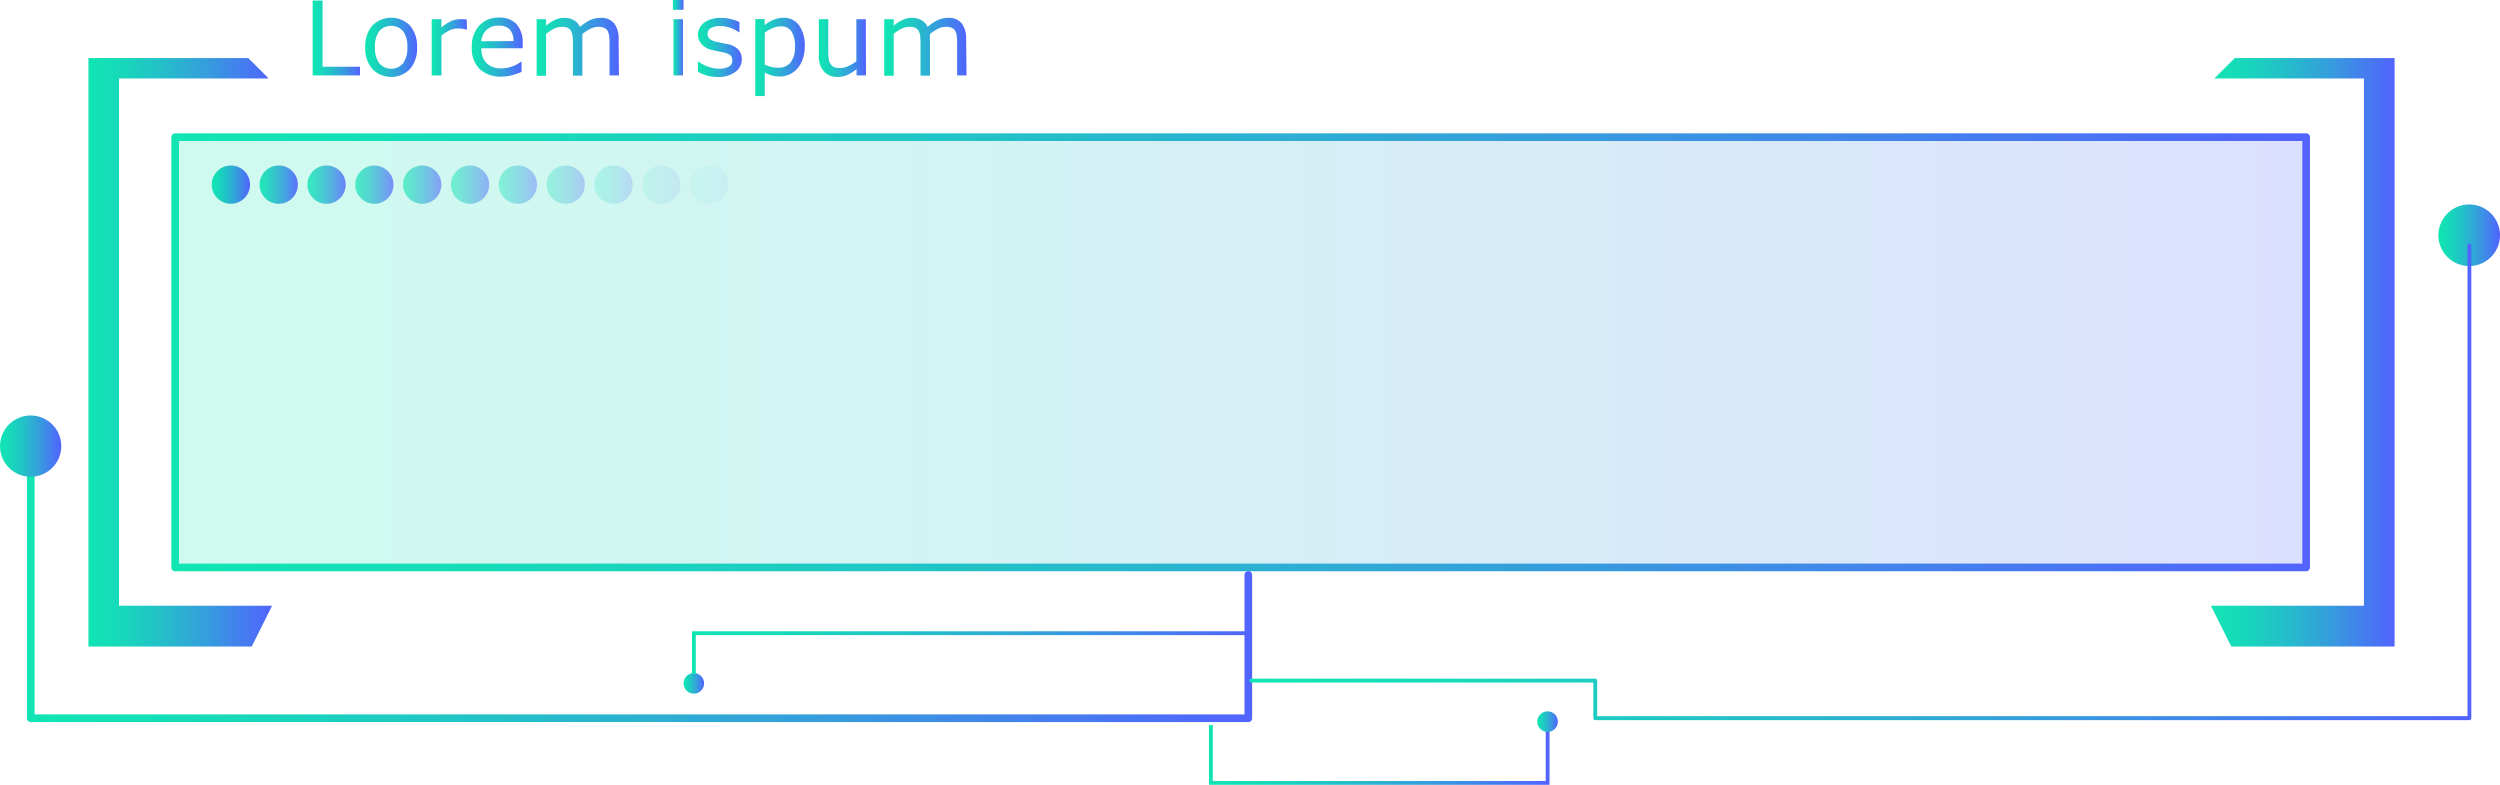 <svg xmlns="http://www.w3.org/2000/svg" xmlns:xlink="http://www.w3.org/1999/xlink" viewBox="0 0 487.15 152.92"><defs><style>.cls-1{mask:url(#mask);filter:url(#luminosity-noclip-6);}.cls-10,.cls-2,.cls-4,.cls-6,.cls-8{mix-blend-mode:multiply;}.cls-2{fill:url(#Безымянный_градиент_109);}.cls-3{mask:url(#mask-2);filter:url(#luminosity-noclip-7);}.cls-4{fill:url(#Безымянный_градиент_110);}.cls-5{mask:url(#mask-3);filter:url(#luminosity-noclip-8);}.cls-6{fill:url(#Безымянный_градиент_110-2);}.cls-7{mask:url(#mask-4);filter:url(#luminosity-noclip-9);}.cls-8{fill:url(#Безымянный_градиент_110-3);}.cls-9{mask:url(#mask-5);filter:url(#luminosity-noclip-10);}.cls-10{fill:url(#Безымянный_градиент_109-2);}.cls-11{fill:url(#New_Gradient_Swatch_5);}.cls-12{fill:url(#New_Gradient_Swatch_5-2);}.cls-13{fill:url(#New_Gradient_Swatch_5-3);}.cls-14{fill:url(#New_Gradient_Swatch_5-4);}.cls-15{fill:url(#New_Gradient_Swatch_5-5);}.cls-16{fill:url(#New_Gradient_Swatch_5-6);}.cls-17{fill:url(#New_Gradient_Swatch_5-7);}.cls-18{fill:url(#New_Gradient_Swatch_5-8);}.cls-19{fill:url(#New_Gradient_Swatch_5-9);}.cls-20{fill:url(#New_Gradient_Swatch_5-10);}.cls-21,.cls-35{opacity:0.2;}.cls-21{fill:url(#New_Gradient_Swatch_5-11);}.cls-22{fill:url(#New_Gradient_Swatch_5-12);}.cls-23{fill:url(#New_Gradient_Swatch_5-13);}.cls-24{fill:url(#New_Gradient_Swatch_5-14);}.cls-25{fill:url(#New_Gradient_Swatch_5-15);}.cls-26{fill:url(#New_Gradient_Swatch_5-16);}.cls-27{fill:url(#New_Gradient_Swatch_5-17);}.cls-28{opacity:0.9;fill:url(#New_Gradient_Swatch_5-18);}.cls-29{opacity:0.8;fill:url(#New_Gradient_Swatch_5-19);}.cls-30{opacity:0.7;fill:url(#New_Gradient_Swatch_5-20);}.cls-31{opacity:0.6;fill:url(#New_Gradient_Swatch_5-21);}.cls-32{opacity:0.5;fill:url(#New_Gradient_Swatch_5-22);}.cls-33{opacity:0.4;fill:url(#New_Gradient_Swatch_5-23);}.cls-34{opacity:0.3;fill:url(#New_Gradient_Swatch_5-24);}.cls-35{fill:url(#New_Gradient_Swatch_5-25);}.cls-36{opacity:0.1;fill:url(#New_Gradient_Swatch_5-26);}.cls-37{opacity:0.05;fill:url(#New_Gradient_Swatch_5-27);}.cls-38{fill:url(#New_Gradient_Swatch_5-28);}.cls-39{fill:url(#New_Gradient_Swatch_5-29);}.cls-40{fill:url(#New_Gradient_Swatch_5-30);}.cls-41{fill:url(#New_Gradient_Swatch_5-31);}.cls-42{fill:url(#New_Gradient_Swatch_5-32);}.cls-43{fill:url(#New_Gradient_Swatch_5-33);}.cls-44{mask:url(#mask-6);}.cls-45{fill:url(#New_Gradient_Swatch_5-34);}.cls-46{mask:url(#mask-7);}.cls-47{fill:url(#New_Gradient_Swatch_5-35);}.cls-48{mask:url(#mask-8);}.cls-49{fill:url(#New_Gradient_Swatch_5-36);}.cls-50{mask:url(#mask-9);}.cls-51{fill:url(#New_Gradient_Swatch_5-37);}.cls-52{mask:url(#mask-10);}.cls-53{fill:url(#New_Gradient_Swatch_5-38);}.cls-54{filter:url(#luminosity-noclip-5);}.cls-55{filter:url(#luminosity-noclip-4);}.cls-56{filter:url(#luminosity-noclip-3);}.cls-57{filter:url(#luminosity-noclip-2);}.cls-58{filter:url(#luminosity-noclip);}</style><filter id="luminosity-noclip" x="240.1" y="-8272.7" width="56.67" height="32766" filterUnits="userSpaceOnUse" color-interpolation-filters="sRGB"><feFlood flood-color="#fff" result="bg"/><feBlend in="SourceGraphic" in2="bg"/></filter><mask id="mask" x="240.1" y="-8272.7" width="56.67" height="32766" maskUnits="userSpaceOnUse"><g class="cls-58"/></mask><linearGradient id="Безымянный_градиент_109" x1="240.1" y1="142.61" x2="296.77" y2="142.61" gradientUnits="userSpaceOnUse"><stop offset="0" stop-color="#fff"/><stop offset="0.07" stop-color="#d8d8d8"/><stop offset="0.16" stop-color="#a6a6a6"/><stop offset="0.26" stop-color="#797979"/><stop offset="0.37" stop-color="#545454"/><stop offset="0.47" stop-color="#353535"/><stop offset="0.58" stop-color="#1e1e1e"/><stop offset="0.7" stop-color="#0d0d0d"/><stop offset="0.83" stop-color="#030303"/><stop offset="1"/></linearGradient><filter id="luminosity-noclip-2" x="143.16" y="-8272.7" width="95.94" height="32766" filterUnits="userSpaceOnUse" color-interpolation-filters="sRGB"><feFlood flood-color="#fff" result="bg"/><feBlend in="SourceGraphic" in2="bg"/></filter><mask id="mask-2" x="143.16" y="-8272.7" width="95.94" height="32766" maskUnits="userSpaceOnUse"><g class="cls-57"/></mask><linearGradient id="Безымянный_градиент_110" x1="143.16" y1="130.92" x2="239.1" y2="130.92" gradientUnits="userSpaceOnUse"><stop offset="0"/><stop offset="0.01" stop-color="#030303"/><stop offset="0.7" stop-color="#b7b7b7"/><stop offset="1" stop-color="#fff"/></linearGradient><filter id="luminosity-noclip-3" x="55.18" y="-8272.7" width="69.59" height="32766" filterUnits="userSpaceOnUse" color-interpolation-filters="sRGB"><feFlood flood-color="#fff" result="bg"/><feBlend in="SourceGraphic" in2="bg"/></filter><mask id="mask-3" x="55.18" y="-8272.7" width="69.59" height="32766" maskUnits="userSpaceOnUse"><g class="cls-56"/></mask><linearGradient id="Безымянный_градиент_110-2" x1="-2402.62" y1="-1619.08" x2="-2333.02" y2="-1619.08" gradientTransform="translate(-2277.85 -1497.11) rotate(180)" xlink:href="#Безымянный_градиент_110"/><filter id="luminosity-noclip-4" x="358.9" y="-8272.7" width="69.59" height="32766" filterUnits="userSpaceOnUse" color-interpolation-filters="sRGB"><feFlood flood-color="#fff" result="bg"/><feBlend in="SourceGraphic" in2="bg"/></filter><mask id="mask-4" x="358.9" y="-8272.7" width="69.59" height="32766" maskUnits="userSpaceOnUse"><g class="cls-55"/></mask><linearGradient id="Безымянный_градиент_110-3" x1="-206.1" y1="-1619.08" x2="-136.5" y2="-1619.08" gradientTransform="matrix(1, 0, 0, -1, 565, -1497.11)" xlink:href="#Безымянный_градиент_110"/><filter id="luminosity-noclip-5" x="196.6" y="-8272.7" width="229.41" height="32766" filterUnits="userSpaceOnUse" color-interpolation-filters="sRGB"><feFlood flood-color="#fff" result="bg"/><feBlend in="SourceGraphic" in2="bg"/></filter><mask id="mask-5" x="196.6" y="-8272.7" width="229.41" height="32766" maskUnits="userSpaceOnUse"><g class="cls-54"/></mask><linearGradient id="Безымянный_градиент_109-2" x1="195.86" y1="13.36" x2="426.01" y2="13.36" xlink:href="#Безымянный_градиент_109"/><linearGradient id="New_Gradient_Swatch_5" x1="60.92" y1="7.39" x2="70.15" y2="7.39" gradientUnits="userSpaceOnUse"><stop offset="0" stop-color="#11e5b3"/><stop offset="0.14" stop-color="#15dcb8"/><stop offset="0.36" stop-color="#21c4c6"/><stop offset="0.64" stop-color="#359edc"/><stop offset="0.97" stop-color="#4f68fb"/><stop offset="1" stop-color="#5263fe"/></linearGradient><linearGradient id="New_Gradient_Swatch_5-2" x1="71.17" y1="9.21" x2="81.27" y2="9.21" xlink:href="#New_Gradient_Swatch_5"/><linearGradient id="New_Gradient_Swatch_5-3" x1="84.12" y1="9.21" x2="90.95" y2="9.21" xlink:href="#New_Gradient_Swatch_5"/><linearGradient id="New_Gradient_Swatch_5-4" x1="91.91" y1="9.19" x2="101.85" y2="9.19" xlink:href="#New_Gradient_Swatch_5"/><linearGradient id="New_Gradient_Swatch_5-5" x1="104.64" y1="9.06" x2="120.61" y2="9.06" xlink:href="#New_Gradient_Swatch_5"/><linearGradient id="New_Gradient_Swatch_5-6" x1="131.12" y1="7.34" x2="133.19" y2="7.34" xlink:href="#New_Gradient_Swatch_5"/><linearGradient id="New_Gradient_Swatch_5-7" x1="135.98" y1="9.21" x2="144.54" y2="9.21" xlink:href="#New_Gradient_Swatch_5"/><linearGradient id="New_Gradient_Swatch_5-8" x1="147.17" y1="11.08" x2="156.81" y2="11.08" xlink:href="#New_Gradient_Swatch_5"/><linearGradient id="New_Gradient_Swatch_5-9" x1="159.6" y1="9.37" x2="168.75" y2="9.37" xlink:href="#New_Gradient_Swatch_5"/><linearGradient id="New_Gradient_Swatch_5-10" x1="172.37" y1="9.06" x2="188.34" y2="9.06" xlink:href="#New_Gradient_Swatch_5"/><linearGradient id="New_Gradient_Swatch_5-11" x1="34.13" y1="68.65" x2="449.37" y2="68.65" xlink:href="#New_Gradient_Swatch_5"/><linearGradient id="New_Gradient_Swatch_5-12" x1="33.39" y1="68.65" x2="450.12" y2="68.65" xlink:href="#New_Gradient_Swatch_5"/><linearGradient id="New_Gradient_Swatch_5-13" x1="17.23" y1="68.65" x2="53.02" y2="68.65" xlink:href="#New_Gradient_Swatch_5"/><linearGradient id="New_Gradient_Swatch_5-14" x1="430.82" y1="68.65" x2="466.61" y2="68.65" xlink:href="#New_Gradient_Swatch_5"/><linearGradient id="New_Gradient_Swatch_5-15" x1="5.22" y1="113.77" x2="243.99" y2="113.77" xlink:href="#New_Gradient_Swatch_5"/><linearGradient id="New_Gradient_Swatch_5-16" x1="0" y1="86.93" x2="11.93" y2="86.93" xlink:href="#New_Gradient_Swatch_5"/><linearGradient id="New_Gradient_Swatch_5-17" x1="41.26" y1="35.98" x2="48.72" y2="35.98" xlink:href="#New_Gradient_Swatch_5"/><linearGradient id="New_Gradient_Swatch_5-18" x1="50.58" y1="35.98" x2="58.04" y2="35.98" xlink:href="#New_Gradient_Swatch_5"/><linearGradient id="New_Gradient_Swatch_5-19" x1="59.9" y1="35.98" x2="67.36" y2="35.98" xlink:href="#New_Gradient_Swatch_5"/><linearGradient id="New_Gradient_Swatch_5-20" x1="69.22" y1="35.98" x2="76.68" y2="35.98" xlink:href="#New_Gradient_Swatch_5"/><linearGradient id="New_Gradient_Swatch_5-21" x1="78.54" y1="35.98" x2="86" y2="35.98" xlink:href="#New_Gradient_Swatch_5"/><linearGradient id="New_Gradient_Swatch_5-22" x1="87.86" y1="35.98" x2="95.32" y2="35.98" xlink:href="#New_Gradient_Swatch_5"/><linearGradient id="New_Gradient_Swatch_5-23" x1="97.18" y1="35.98" x2="104.64" y2="35.98" xlink:href="#New_Gradient_Swatch_5"/><linearGradient id="New_Gradient_Swatch_5-24" x1="106.5" y1="35.98" x2="113.96" y2="35.98" xlink:href="#New_Gradient_Swatch_5"/><linearGradient id="New_Gradient_Swatch_5-25" x1="115.82" y1="35.98" x2="123.28" y2="35.98" xlink:href="#New_Gradient_Swatch_5"/><linearGradient id="New_Gradient_Swatch_5-26" x1="125.14" y1="35.98" x2="132.6" y2="35.98" xlink:href="#New_Gradient_Swatch_5"/><linearGradient id="New_Gradient_Swatch_5-27" x1="134.46" y1="35.98" x2="141.92" y2="35.98" xlink:href="#New_Gradient_Swatch_5"/><linearGradient id="New_Gradient_Swatch_5-28" x1="475.22" y1="45.84" x2="487.15" y2="45.84" xlink:href="#New_Gradient_Swatch_5"/><linearGradient id="New_Gradient_Swatch_5-29" x1="243.53" y1="93.89" x2="481.56" y2="93.89" xlink:href="#New_Gradient_Swatch_5"/><linearGradient id="New_Gradient_Swatch_5-30" x1="235.58" y1="147.1" x2="301.94" y2="147.1" xlink:href="#New_Gradient_Swatch_5"/><linearGradient id="New_Gradient_Swatch_5-31" x1="299.58" y1="140.62" x2="303.56" y2="140.62" xlink:href="#New_Gradient_Swatch_5"/><linearGradient id="New_Gradient_Swatch_5-32" x1="133.22" y1="133.16" x2="137.2" y2="133.16" xlink:href="#New_Gradient_Swatch_5"/><linearGradient id="New_Gradient_Swatch_5-33" x1="134.84" y1="127.18" x2="243.91" y2="127.18" xlink:href="#New_Gradient_Swatch_5"/><filter id="luminosity-noclip-6" x="240.1" y="136.14" width="56.67" height="12.92" filterUnits="userSpaceOnUse" color-interpolation-filters="sRGB"><feFlood flood-color="#fff" result="bg"/><feBlend in="SourceGraphic" in2="bg"/></filter><mask id="mask-6" x="240.1" y="136.14" width="56.67" height="12.92" maskUnits="userSpaceOnUse"><g class="cls-1"><polygon class="cls-2" points="248.05 136.14 248.05 143.1 240.1 143.1 240.1 149.07 296.77 149.07 296.77 144.1 248.05 136.14"/></g></mask><linearGradient id="New_Gradient_Swatch_5-34" x1="240.1" y1="142.61" x2="296.77" y2="142.61" xlink:href="#New_Gradient_Swatch_5"/><filter id="luminosity-noclip-7" x="143.16" y="127.69" width="95.94" height="6.46" filterUnits="userSpaceOnUse" color-interpolation-filters="sRGB"><feFlood flood-color="#fff" result="bg"/><feBlend in="SourceGraphic" in2="bg"/></filter><mask id="mask-7" x="143.16" y="127.69" width="95.94" height="6.46" maskUnits="userSpaceOnUse"><g class="cls-3"><rect class="cls-4" x="143.16" y="127.69" width="95.94" height="6.46"/></g></mask><linearGradient id="New_Gradient_Swatch_5-35" x1="143.16" y1="130.92" x2="239.1" y2="130.92" xlink:href="#New_Gradient_Swatch_5"/><filter id="luminosity-noclip-8" x="55.18" y="118.02" width="69.59" height="7.92" filterUnits="userSpaceOnUse" color-interpolation-filters="sRGB"><feFlood flood-color="#fff" result="bg"/><feBlend in="SourceGraphic" in2="bg"/></filter><mask id="mask-8" x="55.18" y="118.02" width="69.59" height="7.92" maskUnits="userSpaceOnUse"><g class="cls-5"><polygon class="cls-6" points="59.15 118.02 124.77 118.02 124.77 125.94 55.18 125.94 59.15 118.02"/></g></mask><linearGradient id="New_Gradient_Swatch_5-36" x1="55.18" y1="121.98" x2="124.77" y2="121.98" xlink:href="#New_Gradient_Swatch_5"/><filter id="luminosity-noclip-9" x="358.9" y="118.02" width="69.59" height="7.92" filterUnits="userSpaceOnUse" color-interpolation-filters="sRGB"><feFlood flood-color="#fff" result="bg"/><feBlend in="SourceGraphic" in2="bg"/></filter><mask id="mask-9" x="358.9" y="118.02" width="69.59" height="7.92" maskUnits="userSpaceOnUse"><g class="cls-7"><polygon class="cls-8" points="424.52 118.02 358.9 118.02 358.9 125.94 428.5 125.94 424.52 118.02"/></g></mask><linearGradient id="New_Gradient_Swatch_5-37" x1="358.9" y1="121.98" x2="428.5" y2="121.98" xlink:href="#New_Gradient_Swatch_5"/><filter id="luminosity-noclip-10" x="196.6" y="11.51" width="229.41" height="3.7" filterUnits="userSpaceOnUse" color-interpolation-filters="sRGB"><feFlood flood-color="#fff" result="bg"/><feBlend in="SourceGraphic" in2="bg"/></filter><mask id="mask-10" x="196.6" y="11.51" width="229.41" height="3.7" maskUnits="userSpaceOnUse"><g class="cls-9"><polygon class="cls-10" points="196.6 11.51 198.34 15.21 419.05 15.21 426.01 12.04 196.6 11.51"/></g></mask><linearGradient id="New_Gradient_Swatch_5-38" x1="196.6" y1="13.36" x2="426.01" y2="13.36" xlink:href="#New_Gradient_Swatch_5"/></defs><title>menu_10_green_blue</title><g id="Layer_2" data-name="Layer 2"><g id="Layer_1-2" data-name="Layer 1"><path class="cls-11" d="M70.15,14.69H60.92V.1h1.94V13h7.29Z"/><path class="cls-12" d="M81.27,9.22a6.11,6.11,0,0,1-1.37,4.22,5.14,5.14,0,0,1-7.36,0,6.16,6.16,0,0,1-1.37-4.22A6.2,6.2,0,0,1,72.54,5,5.14,5.14,0,0,1,79.9,5,6.15,6.15,0,0,1,81.27,9.22Zm-1.9,0a5,5,0,0,0-.83-3.16,3.13,3.13,0,0,0-4.64,0,5,5,0,0,0-.83,3.16,5,5,0,0,0,.84,3.12,3.07,3.07,0,0,0,4.63,0A5,5,0,0,0,79.37,9.22Z"/><path class="cls-13" d="M91,5.75h-.09c-.28-.06-.54-.11-.8-.14a8.09,8.09,0,0,0-.92-.05,3.75,3.75,0,0,0-1.64.38,7.47,7.47,0,0,0-1.53,1v7.77H84.12V3.74H86V5.36A9.07,9.07,0,0,1,87.9,4.11a4.32,4.32,0,0,1,1.71-.37,5.81,5.81,0,0,1,.7,0c.14,0,.36,0,.64.09Z"/><path class="cls-14" d="M101.85,9.41H93.79a4.68,4.68,0,0,0,.3,1.75,3.3,3.3,0,0,0,.83,1.23,3.34,3.34,0,0,0,1.21.71,4.76,4.76,0,0,0,1.55.23,6,6,0,0,0,2.24-.44,5.53,5.53,0,0,0,1.62-.88h.09v2a15.8,15.8,0,0,1-1.9.66,7.9,7.9,0,0,1-2,.26,5.9,5.9,0,0,1-4.26-1.47,5.56,5.56,0,0,1-1.53-4.19A6,6,0,0,1,93.38,5a5,5,0,0,1,3.85-1.58,4.44,4.44,0,0,1,3.42,1.29,5.21,5.21,0,0,1,1.2,3.68ZM100.06,8a3.29,3.29,0,0,0-.73-2.25A2.81,2.81,0,0,0,97.14,5a3.19,3.19,0,0,0-2.36.87,3.35,3.35,0,0,0-1,2.17Z"/><path class="cls-15" d="M120.61,14.69h-1.84V8.46c0-.47,0-.93-.06-1.37a3.19,3.19,0,0,0-.27-1,1.44,1.44,0,0,0-.65-.64,2.64,2.64,0,0,0-1.21-.22,3.39,3.39,0,0,0-1.55.39,10.21,10.21,0,0,0-1.55,1c0,.15,0,.33,0,.53s0,.4,0,.59v7h-1.84V8.46c0-.49,0-1-.07-1.38a2.71,2.71,0,0,0-.27-1,1.42,1.42,0,0,0-.64-.64,2.82,2.82,0,0,0-1.22-.21,3.5,3.5,0,0,0-1.51.37,9.11,9.11,0,0,0-1.52,1v8.17h-1.84V3.74h1.84V5a8.25,8.25,0,0,1,1.72-1.12,4.22,4.22,0,0,1,1.83-.4,3.64,3.64,0,0,1,1.9.47,2.93,2.93,0,0,1,1.16,1.3,8.81,8.81,0,0,1,2-1.35,4.66,4.66,0,0,1,2-.42,3.19,3.19,0,0,1,2.67,1.09,4.85,4.85,0,0,1,.85,3.05Z"/><path class="cls-16" d="M133.19,1.91h-2.07V0h2.07Zm-.11,12.78h-1.85V3.74h1.85Z"/><path class="cls-17" d="M144.54,11.53A3,3,0,0,1,143.3,14a5.42,5.42,0,0,1-3.39,1,8.12,8.12,0,0,1-2.22-.29A9.71,9.71,0,0,1,136,14V12h.1A7.41,7.41,0,0,0,138,13a6.2,6.2,0,0,0,2,.38A3.87,3.87,0,0,0,142,13a1.31,1.31,0,0,0,.69-1.23,1.27,1.27,0,0,0-.37-1,3.46,3.46,0,0,0-1.44-.57l-1-.21c-.42-.08-.8-.16-1.15-.25a3.87,3.87,0,0,1-2-1.12A2.76,2.76,0,0,1,136,6.82a3,3,0,0,1,.28-1.27,3.08,3.08,0,0,1,.85-1.07,4,4,0,0,1,1.4-.73,6.16,6.16,0,0,1,1.89-.27,8.52,8.52,0,0,1,2,.24,7.51,7.51,0,0,1,1.67.58v2H144a6.45,6.45,0,0,0-1.72-.88,6.07,6.07,0,0,0-2-.35,3.54,3.54,0,0,0-1.71.38,1.24,1.24,0,0,0-.69,1.15,1.24,1.24,0,0,0,.42,1,3.2,3.2,0,0,0,1.33.56l1.14.24,1.05.21a3.88,3.88,0,0,1,2,1A2.65,2.65,0,0,1,144.54,11.53Z"/><path class="cls-18" d="M156.81,9.08a7.3,7.3,0,0,1-.39,2.44,5.31,5.31,0,0,1-1.07,1.86,4.58,4.58,0,0,1-1.53,1.13,4.48,4.48,0,0,1-1.85.39,6.17,6.17,0,0,1-1.55-.18,6.6,6.6,0,0,1-1.4-.58v4.58h-1.85v-15H149V4.89a7,7,0,0,1,1.65-1,4.62,4.62,0,0,1,2-.42,3.61,3.61,0,0,1,3.08,1.49A6.84,6.84,0,0,1,156.81,9.08Zm-1.91.05a5.27,5.27,0,0,0-.67-3,2.36,2.36,0,0,0-2.08-1,4.06,4.06,0,0,0-1.6.35,6.67,6.67,0,0,0-1.53.9v6.2a8.25,8.25,0,0,0,1.34.48,6.22,6.22,0,0,0,1.28.13,2.94,2.94,0,0,0,2.4-1A4.7,4.7,0,0,0,154.9,9.13Z"/><path class="cls-19" d="M168.75,14.69h-1.84V13.47a8.9,8.9,0,0,1-1.79,1.13,4.42,4.42,0,0,1-1.88.39,3.44,3.44,0,0,1-2.68-1.05,4.45,4.45,0,0,1-1-3.09V3.74h1.84V10a11.55,11.55,0,0,0,.08,1.43,2.56,2.56,0,0,0,.33,1,1.6,1.6,0,0,0,.69.63,3,3,0,0,0,1.22.2,3.86,3.86,0,0,0,1.56-.38,6.77,6.77,0,0,0,1.59-.95V3.74h1.84Z"/><path class="cls-20" d="M188.34,14.69H186.5V8.46c0-.47,0-.93-.06-1.37a2.76,2.76,0,0,0-.27-1,1.44,1.44,0,0,0-.65-.64,2.61,2.61,0,0,0-1.21-.22,3.42,3.42,0,0,0-1.55.39,10.21,10.21,0,0,0-1.55,1c0,.15,0,.33,0,.53s0,.4,0,.59v7h-1.84V8.46a12,12,0,0,0-.07-1.38,2.92,2.92,0,0,0-.26-1,1.44,1.44,0,0,0-.65-.64,2.82,2.82,0,0,0-1.22-.21,3.53,3.53,0,0,0-1.51.37,8.66,8.66,0,0,0-1.51,1v8.17h-1.85V3.74h1.85V5a7.76,7.76,0,0,1,1.72-1.12,4.2,4.2,0,0,1,1.82-.4,3.64,3.64,0,0,1,1.9.47,2.87,2.87,0,0,1,1.16,1.3,8.81,8.81,0,0,1,2-1.35,4.68,4.68,0,0,1,2-.42,3.17,3.17,0,0,1,2.66,1.09,4.85,4.85,0,0,1,.85,3.05Z"/><rect class="cls-21" x="34.13" y="26.73" width="415.24" height="83.84"/><path class="cls-22" d="M449.37,111.32H34.13a.75.75,0,0,1-.74-.75V26.73a.75.75,0,0,1,.74-.75H449.37a.75.75,0,0,1,.75.75v83.84A.75.75,0,0,1,449.37,111.32Zm-414.49-1.5H448.63V27.47H34.88Z"/><polygon class="cls-23" points="52.36 15.29 23.2 15.29 23.2 118.03 53.02 118.03 49.05 125.98 17.23 125.98 17.23 11.32 48.38 11.32 52.36 15.29"/><polygon class="cls-24" points="431.48 15.29 460.64 15.29 460.64 118.03 430.82 118.03 434.79 125.98 466.61 125.98 466.61 11.32 435.46 11.32 431.48 15.29"/><path class="cls-25" d="M243.25,140.7H6a.74.74,0,0,1-.75-.74V87.59a.75.75,0,0,1,1.49,0v51.62H242.5V112.12a.75.75,0,1,1,1.49,0V140A.74.74,0,0,1,243.25,140.7Z"/><circle class="cls-26" cx="5.97" cy="86.93" r="5.97"/><circle class="cls-27" cx="44.99" cy="35.98" r="3.73"/><circle class="cls-28" cx="54.31" cy="35.98" r="3.73"/><circle class="cls-29" cx="63.63" cy="35.98" r="3.73"/><circle class="cls-30" cx="72.95" cy="35.98" r="3.73"/><circle class="cls-31" cx="82.27" cy="35.98" r="3.73"/><circle class="cls-32" cx="91.59" cy="35.98" r="3.73"/><circle class="cls-33" cx="100.91" cy="35.98" r="3.73"/><circle class="cls-34" cx="110.23" cy="35.98" r="3.73"/><circle class="cls-35" cx="119.55" cy="35.98" r="3.73"/><circle class="cls-36" cx="128.87" cy="35.98" r="3.73"/><circle class="cls-37" cx="138.19" cy="35.98" r="3.73"/><path class="cls-38" d="M487.15,45.84a6,6,0,1,1-6-6A6,6,0,0,1,487.15,45.84Z"/><path class="cls-39" d="M481.19,140.33H310.85a.37.37,0,0,1-.37-.37V133H243.91a.38.38,0,1,1,0-.75h66.94a.37.37,0,0,1,.37.37v6.92h169.6V47.83a.37.37,0,0,1,.37-.38.38.38,0,0,1,.37.38V140A.38.38,0,0,1,481.19,140.33Z"/><polygon class="cls-40" points="301.94 152.92 235.58 152.92 235.58 141.28 236.33 141.28 236.33 152.18 301.2 152.18 301.2 141.94 301.94 141.94 301.94 152.92"/><path class="cls-41" d="M303.56,140.62a2,2,0,1,1-2-2A2,2,0,0,1,303.56,140.62Z"/><path class="cls-42" d="M137.2,133.16a2,2,0,1,1-2-2A2,2,0,0,1,137.2,133.16Z"/><polygon class="cls-43" points="135.58 131.34 134.84 131.34 134.84 123.01 243.91 123.01 243.91 123.76 135.58 123.76 135.58 131.34"/><g class="cls-44"><polygon class="cls-45" points="248.05 136.14 248.05 143.1 240.1 143.1 240.1 149.07 296.77 149.07 296.77 144.1 248.05 136.14"/></g><g class="cls-46"><rect class="cls-47" x="143.16" y="127.69" width="95.94" height="6.46"/></g><g class="cls-48"><polygon class="cls-49" points="59.15 118.02 124.77 118.02 124.77 125.94 55.18 125.94 59.15 118.02"/></g><g class="cls-50"><polygon class="cls-51" points="424.52 118.02 358.9 118.02 358.9 125.94 428.5 125.94 424.52 118.02"/></g><g class="cls-52"><polygon class="cls-53" points="196.6 11.51 198.34 15.21 419.05 15.21 426.01 12.04 196.6 11.51"/></g></g></g></svg>